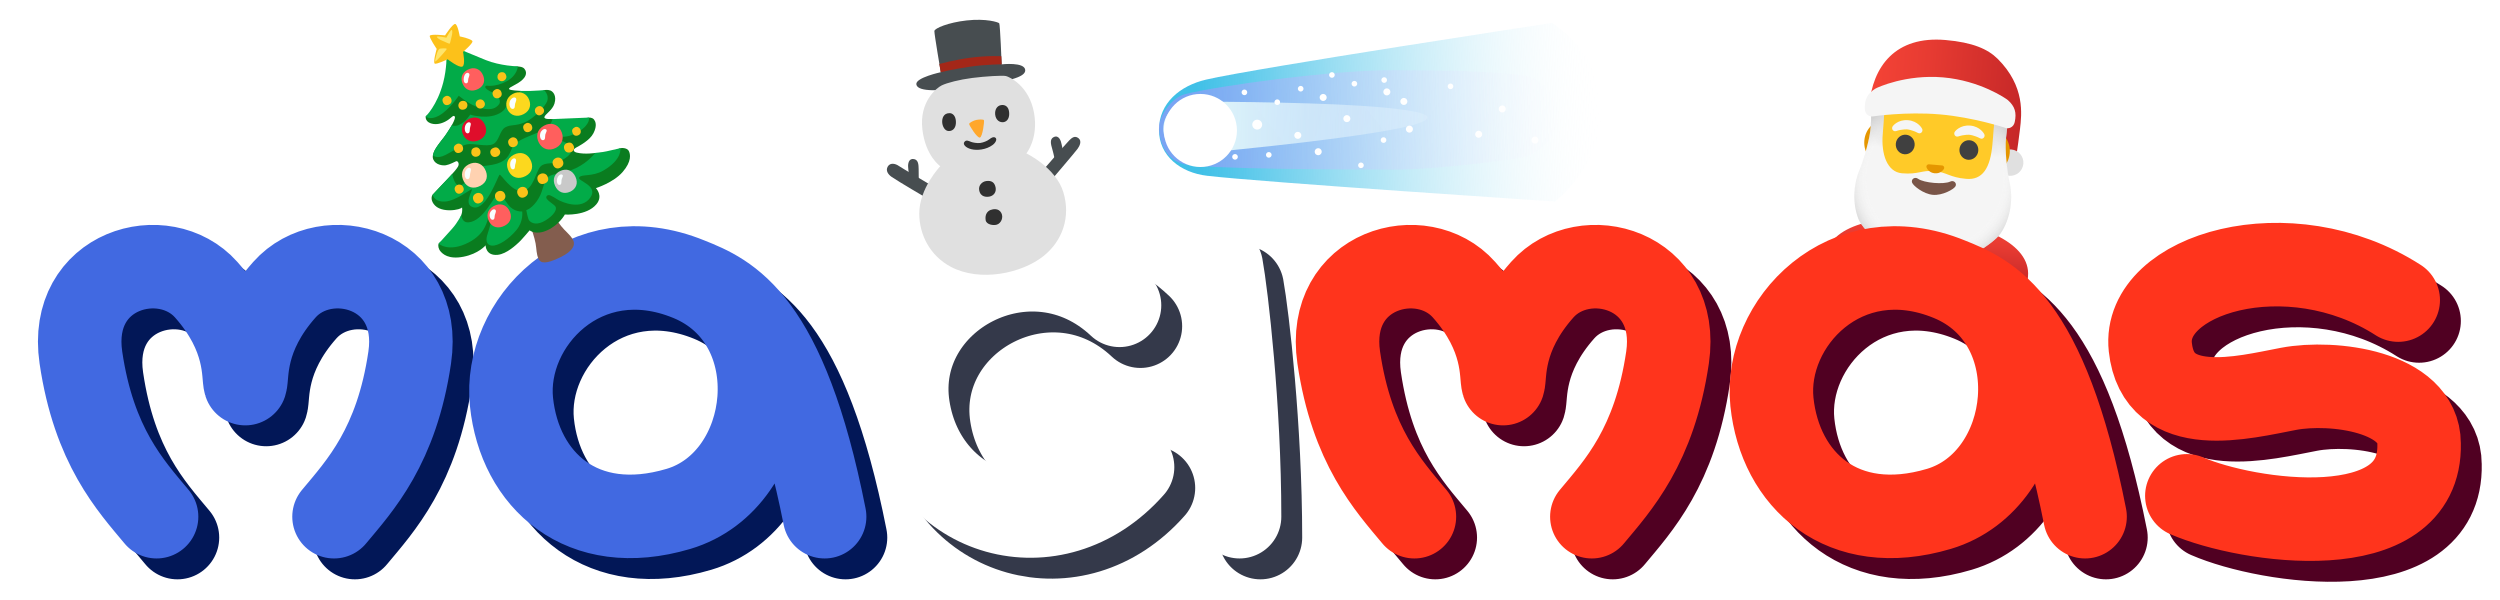 <svg width="479" height="115" viewBox="0 0 479 115" fill="none" xmlns="http://www.w3.org/2000/svg">
<g clip-path="url(#clip0_1027_246)">
<g clip-path="url(#clip1_1027_246)">
<path d="M382.741 11.261C380.884 9.414 377.985 8.12 372.766 7.667C363.187 6.836 358.788 12.677 358.129 20.276C358.126 20.306 359.025 20.448 359.207 20.478C359.229 20.48 359.247 20.486 359.27 20.488L372.021 18.029C372.021 18.029 382.948 22.508 383.014 22.829L384.572 29.556C384.654 29.954 384.986 30.25 385.393 30.286C385.875 30.327 386.307 29.988 386.383 29.509C386.543 28.443 386.822 26.532 387.033 24.71C387.348 21.941 388.064 16.552 382.741 11.261Z" fill="url(#paint0_linear_1027_246)"/>
<path d="M384.933 33.682C386.326 33.803 387.553 32.772 387.674 31.379C387.795 29.986 386.763 28.759 385.371 28.639C383.978 28.518 382.751 29.549 382.63 30.942C382.509 32.334 383.54 33.561 384.933 33.682Z" fill="#E0E0E0"/>
<path d="M370.001 41.933L369.948 41.928C360.365 41.108 350.291 42.896 349.711 49.579L349.613 50.715L350.155 50.762L350.693 50.809L387.387 53.992L387.933 54.039L388.467 54.085L388.566 52.95C389.112 46.651 379.624 42.767 370.001 41.933Z" fill="url(#paint1_linear_1027_246)"/>
<path d="M366.395 45.271L365.801 52.119L366.361 52.168L366.922 52.216L371.158 52.584L371.715 52.632L372.275 52.681L372.869 45.833L366.395 45.271Z" fill="white"/>
<path d="M381.515 24.706L361.501 22.97C359.342 22.782 357.411 24.561 357.206 26.926C357.001 29.291 358.6 31.375 360.756 31.562L380.77 33.298C382.929 33.486 384.86 31.704 385.065 29.342C385.27 26.981 383.674 24.893 381.515 24.706Z" fill="#E59600"/>
<path d="M361.371 18.22C360.308 20.408 359.627 22.92 359.395 25.595C359.015 29.977 359.964 33.745 362.143 36.486C364.06 38.899 366.816 40.377 369.905 40.645C372.991 40.912 375.963 39.932 378.268 37.885C380.886 35.559 382.469 32.012 382.85 27.63C383.082 24.951 382.84 22.363 382.173 20.024L361.371 18.22Z" fill="#FFCA28"/>
<path d="M364.878 29.556C365.875 29.643 366.756 28.875 366.845 27.841C366.935 26.807 366.2 25.899 365.203 25.813C364.207 25.726 363.326 26.494 363.236 27.528C363.147 28.562 363.882 29.47 364.878 29.556Z" fill="#404040"/>
<path d="M377.073 30.614C378.069 30.7 378.95 29.933 379.039 28.899C379.129 27.865 378.394 26.957 377.397 26.87C376.401 26.784 375.52 27.552 375.431 28.586C375.341 29.619 376.076 30.527 377.073 30.614Z" fill="#404040"/>
<path d="M380.17 25.677C380.17 25.673 379.448 24.233 377.494 24.064C375.54 23.894 374.577 25.188 374.577 25.188L374.577 25.192C374.501 25.283 374.446 25.399 374.435 25.53C374.406 25.858 374.64 26.15 374.962 26.178C375.029 26.183 375.194 26.149 375.209 26.143C376.422 25.747 377.341 25.823 377.341 25.823C377.341 25.823 378.249 25.906 379.379 26.504C379.393 26.513 379.55 26.576 379.617 26.581C379.938 26.609 380.219 26.363 380.248 26.034C380.262 25.907 380.232 25.784 380.17 25.677Z" fill="#F5F5F5"/>
<path d="M368.259 24.644C368.263 24.64 367.538 23.2 365.584 23.03C363.63 22.861 362.667 24.155 362.667 24.155L362.67 24.159C362.595 24.25 362.539 24.366 362.528 24.497C362.5 24.826 362.734 25.117 363.055 25.145C363.123 25.151 363.287 25.116 363.303 25.11C364.515 24.714 365.435 24.79 365.435 24.79C365.435 24.79 366.346 24.873 367.472 25.471C367.487 25.48 367.643 25.543 367.71 25.549C368.032 25.576 368.313 25.33 368.341 25.001C368.352 24.874 368.322 24.751 368.259 24.644Z" fill="#F5F5F5"/>
<path d="M385.007 34.78C384.527 32.763 384.119 28.406 384.34 26.592C384.63 24.208 384.777 22.599 384.861 21.45C384.963 20.066 383.93 18.859 382.544 18.739C382.544 18.739 382.294 18.717 382.287 18.716L382.076 21.148C382.229 22.419 382.005 24.696 381.752 27.61C381.349 32.265 379.826 34.538 376.726 34.269C373.487 33.988 373.016 32.987 370.61 32.779C368.201 32.57 367.546 33.473 364.412 33.201C361.584 32.956 360.4 29.552 360.737 25.666C360.885 23.959 360.955 22.282 361.073 20.96L361.425 16.91C360.054 16.829 358.859 17.847 358.74 19.226C358.644 20.369 358.531 21.974 358.427 24.344C358.344 26.215 357.15 30.523 356.329 32.436C355.085 35.324 354.925 38.984 356.068 41.914C357.09 44.535 362.746 49.061 366.117 51.337C367.404 52.206 370.553 52.486 371.977 51.868C375.627 50.28 381.773 46.989 383.318 44.71C385.208 41.927 385.785 38.058 385.007 34.78Z" fill="url(#paint2_linear_1027_246)"/>
<path d="M385.007 34.78C384.527 32.763 384.118 28.41 384.336 26.592C384.629 24.208 384.773 22.598 384.857 21.454C384.959 20.066 383.926 18.862 382.544 18.742L382.522 18.741L381.752 27.613C381.348 32.268 379.826 34.538 376.729 34.269C373.486 33.988 373.016 32.991 370.61 32.782C368.2 32.573 367.546 33.473 364.412 33.201C361.584 32.956 360.396 29.555 360.733 25.666C360.905 23.678 360.973 21.731 361.135 20.337L361.124 20.336L361.421 16.914C360.05 16.829 358.855 17.851 358.739 19.23C358.64 20.373 358.527 21.982 358.423 24.348C358.344 26.219 357.149 30.531 356.325 32.439C355.08 35.331 354.921 38.987 356.064 41.917C357.089 44.543 362.742 49.065 366.113 51.341C367.4 52.213 370.549 52.493 371.973 51.871C375.622 50.283 381.769 46.992 383.318 44.714C385.208 41.927 385.784 38.058 385.007 34.78Z" fill="url(#paint3_radial_1027_246)"/>
<path d="M373.665 34.79C372.436 35.384 368.61 35.052 367.501 34.255C366.867 33.798 366.127 34.347 366.354 34.984C366.575 35.605 368.542 37.176 370.351 37.333C372.159 37.49 374.338 36.279 374.662 35.705C374.995 35.12 374.372 34.449 373.665 34.79Z" fill="#795548"/>
<path d="M372.258 31.743C372.222 31.725 372.182 31.71 372.141 31.703L369.549 31.478C369.507 31.478 369.469 31.486 369.426 31.498C369.183 31.571 369.031 31.806 369.121 32.073C369.21 32.341 369.663 33.114 370.701 33.204C371.744 33.295 372.322 32.611 372.453 32.362C372.591 32.115 372.485 31.861 372.258 31.743Z" fill="#E59600"/>
<path d="M384.712 19.183C384.379 18.89 379.397 15.443 372.299 14.827C365.2 14.215 359.7 16.75 359.322 16.984C357.767 17.945 357.237 19.062 357.3 20.896C357.334 21.972 358.282 22.461 358.932 22.295C358.932 22.295 365.134 21.354 371.68 21.918C378.229 22.486 384.173 24.485 384.173 24.485C384.789 24.76 385.802 24.442 386.022 23.388C386.404 21.588 386.074 20.396 384.712 19.183Z" fill="#F5F5F5"/>
</g>
<path d="M377.5 57.499C357.5 49.318 341.948 65.999 343.5 80.999C345.051 95.999 357 106.999 375.5 101.499C394 95.999 397.5 65.681 377.5 57.499ZM377.5 57.499C385 60.499 396 64.999 403.5 103M463.5 61.499C442.5 47.999 414.5 56.5 416 70.5C417.5 84.5 434 80.105 442.5 78.5C451 76.894 467.5 79 467.5 89C468 109 434.5 104 423 98.999M309 103C314 97 321 89.5 323.5 72.5C326 55.5 307.5 50.5 299.5 59.5C291.5 68.5 292.5 76 292 77.5C291.5 76 292.5 68.5 284.5 59.5C276.5 50.5 258 55.5 260.5 72.5C263 89.5 270 97 275 103" stroke="#500022" stroke-width="16" stroke-linecap="round" stroke-linejoin="round"/>
<path d="M373.5 53.499C353.5 45.318 337.948 61.999 339.5 76.999C341.051 91.999 353 102.999 371.5 97.499C390 91.999 393.5 61.681 373.5 53.499ZM373.5 53.499C381 56.499 392 60.999 399.5 99M459.5 57.499C438.5 43.999 410.5 52.5 412 66.5C413.5 80.5 430 76.105 438.5 74.5C447 72.894 463.5 75 463.5 85C464 105 430.5 100 419 95M305 99C310 93 317 85.5 319.5 68.5C322 51.5 303.5 46.5 295.5 55.5C287.5 64.5 288.5 72 288 73.5C287.5 72 288.5 64.5 280.5 55.5C272.5 46.5 254 51.5 256.5 68.5C259 85.5 266 93 271 99" stroke="#FF341C" stroke-width="16" stroke-linecap="round" stroke-linejoin="round"/>
<path d="M218.5 62.5C201.5 46.5 174.769 61 178 82C181.231 103 206 110.5 221 93.5M238 55C239 60.5 241.5 82 241.5 103" stroke="#34394A" stroke-width="16" stroke-linecap="round" stroke-linejoin="round"/>
<path d="M214.5 58.5C197.5 42.5 170.769 57 174 78C177.231 99 202 106.5 217 89.5M234 51C235 56.5 237.5 78 237.5 99" stroke="white" stroke-width="16" stroke-linecap="round" stroke-linejoin="round"/>
<path d="M136 57.5C116 49.318 100.449 66 102 81C103.552 96 115.5 107 134 101.5C152.5 96 156 65.682 136 57.5ZM136 57.5C143.5 60.5 154.5 65 162 103M68 103C73 97.001 80 89.5 82.5 72.5C85 55.5 66.5 50.5 58.5 59.5C50.5 68.5 51.501 76 51 77.5C50.5 76 51.5 68.5 43.5 59.5C35.5 50.5 17 55.5 19.5 72.5C22 89.5 29 97 34 103" stroke="#021757" stroke-width="16" stroke-linecap="round" stroke-linejoin="round"/>
<path d="M132 53.5C112 45.318 96.448 62 98 77C99.552 92 111.5 103 130 97.5C148.5 92 152 61.682 132 53.5ZM132 53.5C139.5 56.5 150.5 61 158 99M64 99C69 93.001 76 85.5 78.5 68.5C81 51.5 62.5 46.5 54.5 55.5C46.5 64.5 47.501 72 47 73.5C46.5 72 47.5 64.5 39.5 55.5C31.5 46.5 13 51.5 15.5 68.5C18 85.5 25 93 30 99" stroke="#4169E1" stroke-width="16" stroke-linecap="round" stroke-linejoin="round"/>
<g clip-path="url(#clip2_1027_246)">
<path d="M101.819 43.846C101.819 43.846 102.386 45.382 102.619 46.641C102.816 47.708 102.742 48.649 103.191 49.618C103.561 50.417 104.49 50.708 107.408 49.273C109.885 48.051 110.338 46.841 109.713 45.816C109.131 44.865 108.329 44.339 107.513 43.316C106.926 42.578 106.306 41.661 106.306 41.661L101.819 43.846Z" fill="#835D4E"/>
<path d="M90.517 13.786L85.401 19.393L81.568 22.285C81.568 22.285 81.393 23.182 82.435 23.594C83.187 23.889 84.183 23.866 85.278 23.315C86.511 22.693 86.759 21.956 87.108 22.294C87.456 22.632 86.282 24.515 85.634 25.542C84.985 26.568 82.429 29.077 82.997 30.507C83.435 31.606 84.836 31.764 85.434 31.662C86.196 31.53 87.104 31.007 87.39 30.896C87.677 30.785 88.027 31.26 87.811 31.784C87.597 32.311 86.745 33.199 86.175 33.837C85.605 34.474 83.204 36.926 82.904 37.287C82.604 37.648 82.522 38.556 83.369 39.398C84.219 40.239 85.786 40.398 87.048 40.233C88.31 40.068 88.525 39.746 88.525 39.746C88.525 39.746 88.675 40.402 88.391 41.158C88.107 41.914 87.347 44.574 87.347 44.574C87.347 44.574 84.208 46.298 84.047 46.669C83.885 47.041 83.996 47.69 84.397 48.157C84.798 48.624 85.895 49.758 88.809 49.187C91.722 48.615 93.041 47.005 93.041 47.005C93.041 47.005 93.033 49.053 95.359 48.825C97.113 48.654 98.981 46.83 99.46 46.39C99.939 45.951 101.473 44.134 101.473 44.134C101.473 44.134 102.662 45.134 104.865 44.118C107.198 43.043 108.22 41.105 108.22 41.105C108.22 41.105 112.371 41.407 114.265 39.144C115.635 37.507 114.176 36.046 114.176 36.046C114.176 36.046 117.517 34.997 119.29 32.961C121.063 30.924 120.791 29.525 120.477 28.916C120.164 28.308 119.012 28.251 118.619 28.486C118.227 28.72 116.961 29.189 116.095 29.251C115.228 29.313 114.017 29.309 114.017 29.309C114.017 29.309 112.079 29.621 110.509 29.243C109.857 29.089 109.699 28.667 110.345 28.302C110.99 27.937 112.998 26.924 113.715 25.506C114.467 24.014 114.066 23.235 113.823 22.916C113.473 22.459 112.833 22.533 112.833 22.533C112.833 22.533 107.496 23.451 107.329 23.377C107.162 23.302 105.996 22.845 105.881 22.808C105.766 22.771 104.225 22.956 104.308 22.432C104.391 21.908 105.851 21.141 106.24 19.832C106.693 18.302 105.943 17.515 105.431 17.33C104.919 17.145 104.23 17.266 104.23 17.266C104.23 17.266 103.285 18.171 102.813 18.189C102.341 18.208 99.635 17.403 99.635 17.403C99.635 17.403 97.654 17.338 97.538 17.068C97.38 16.7 99.122 16.265 100.193 15.187C101.156 14.218 100.701 13.444 100.474 13.181C100.119 12.768 99.602 12.787 99.219 12.728C98.834 12.675 90.517 13.786 90.517 13.786Z" fill="#0A7C1F"/>
<path d="M85.561 10.503C85.561 10.503 85.633 13.087 84.913 15.841C83.768 20.216 81.55 22.322 81.55 22.322C81.55 22.322 82.376 23.115 84.098 22.163C86.045 21.086 87.902 18.342 87.902 18.342C87.902 18.342 89.603 19.775 91.09 20.356C92.874 21.053 94.679 21.301 95.65 19.93C96.015 19.412 95.556 18.273 94.565 17.826C92.129 16.727 93.152 16.374 93.305 16.414C93.305 16.414 94.921 16.712 97.033 15.592C99.145 14.471 99.217 12.734 99.217 12.734C99.217 12.734 95.824 12.623 93.068 11.509C90.313 10.395 88.005 9.403 88.005 9.403L85.561 10.503Z" fill="#02AB48"/>
<path d="M90.087 21.958C90.086 21.964 89.265 23.386 87.83 23.988C87.208 24.249 86.555 24.022 86.555 24.022C86.555 24.022 85.601 25.531 85.103 26.228C84.489 27.09 83.637 28.07 83.283 28.77C83.109 29.116 82.94 29.748 82.94 29.748C82.94 29.748 83.626 30.582 85.4 29.667C87.174 28.753 88.248 27.911 89.494 27.653C90.741 27.395 93.314 28.218 94.505 27.604C95.696 26.99 95.71 24.962 96.85 24.375C97.991 23.787 98.595 24.213 100.435 23.489C102.275 22.765 104.515 20.327 104.835 19.392C105.268 18.124 104.233 17.265 104.233 17.265C104.233 17.265 102.892 17.392 101.643 17.422C100.561 17.448 99.65 17.414 99.65 17.414C99.65 17.414 99.48 18.079 99.01 18.289C98.541 18.499 97.751 18.576 97.428 19.256C97.105 19.936 97.115 20.737 96.142 21.436C93.749 23.15 90.087 21.958 90.087 21.958Z" fill="#02AB48"/>
<path d="M82.897 37.309C82.897 37.309 83.162 38.73 85.257 38.617C87.353 38.504 90.201 36.179 90.425 36.251C90.65 36.323 88.653 39.249 90.734 39.73C93.221 40.304 95.428 33.635 95.722 33.484C96.015 33.333 98.024 36.866 100.145 36.589C102.265 36.311 102.664 32.765 103.585 31.883C104.505 31 105.796 31.558 107.23 30.892C109.123 30.013 109.778 29.061 109.5 28.237C109.222 27.414 106.873 26.884 107.073 26.409C107.273 25.935 108.448 26.704 110.823 25.255C113.197 23.807 112.847 22.525 112.847 22.525L105.868 22.819C105.868 22.819 105.57 24.142 104.354 24.805C103.138 25.468 99.755 26.543 98.705 27.529C97.655 28.514 97.998 30.121 95.9 31.092C93.802 32.063 91.712 31.395 90.651 32.794C89.59 34.194 89.002 35.587 87.972 35.509C87.379 35.461 87.221 35.039 86.942 34.399C86.728 33.914 86.653 33.324 86.653 33.324L82.897 37.309Z" fill="#02AB48"/>
<path d="M84.04 46.691C84.04 46.691 85.941 48.442 89.79 46.459C93.077 44.764 93.291 42.344 93.645 41.502C93.996 40.661 94.068 39.698 94.433 39.918C94.798 40.137 93.828 43.625 93.382 44.955C93.132 45.698 92.993 46.947 94.246 47.058C95.499 47.168 97.565 45.754 98.958 44.065C100.351 42.375 100.051 40.514 100.051 40.514C100.051 40.514 98.443 40.683 97.361 39.197C96.278 37.711 95.853 37.064 95.294 37.26C94.734 37.453 92.582 42.398 89.777 42.602C88.443 42.699 88.382 41.186 88.382 41.186C88.382 41.186 87.758 42.561 86.62 43.831C85.749 44.798 84.04 46.691 84.04 46.691Z" fill="#02AB48"/>
<path d="M100.839 40.263C100.839 40.263 101.122 41.95 101.399 42.257C101.925 42.842 102.948 43.2 104.548 42.214C106.15 41.233 106.745 40.138 106.441 39.602C106.138 39.067 104.363 38.254 104.705 37.638C105.047 37.022 105.829 37.623 106.787 38.201C107.745 38.779 111.411 40.345 113.131 37.822C114.703 35.513 110.567 34.68 110.972 33.999C111.377 33.319 113.47 33.903 115.578 32.693C119.311 30.549 118.86 28.394 118.86 28.394C118.86 28.394 117.202 28.776 116.243 28.987C115.283 29.197 114.019 29.313 114.019 29.313C114.019 29.313 112.756 31.068 110.335 32.22C107.913 33.372 106.009 33.163 105.081 33.861C104.153 34.559 104.123 36.394 103.279 37.869C102.106 39.922 100.839 40.263 100.839 40.263Z" fill="#02AB48"/>
<path d="M88.717 9.948C88.729 10.025 89.227 12.431 88.601 12.754C87.971 13.078 85.769 11.358 85.769 11.358C85.769 11.358 83.536 12.422 83.28 12.174C82.948 11.85 83.669 9.366 83.669 9.366C83.669 9.366 82.202 7.212 82.351 6.861C82.517 6.463 85.273 6.779 85.273 6.779C85.273 6.779 86.745 4.513 87.221 4.593C87.703 4.674 88.09 6.972 88.09 6.972C88.09 6.972 90.463 7.477 90.523 7.913C90.585 8.353 88.717 9.948 88.717 9.948Z" fill="#FCC11A"/>
<path d="M83.703 7.039C83.649 7.158 84.058 7.525 84.782 7.825C85.505 8.126 86.047 8.405 86.153 8.37C86.256 8.33 86.48 7.156 86.578 6.785C86.679 6.412 86.691 5.769 86.57 5.73C86.351 5.66 85.528 7.22 85.528 7.22C85.528 7.22 83.793 6.841 83.703 7.039Z" fill="#FEE56B"/>
<path d="M83.413 11.784C83.557 11.806 85.624 9.522 85.593 9.373C85.555 9.2 84.573 9.271 84.294 9.323C84.014 9.376 83.77 9.978 83.592 10.638C83.435 11.196 83.294 11.768 83.413 11.784Z" fill="#FEE56B"/>
<path d="M89.586 13.368C88.307 14.05 88.19 15.229 88.753 16.286C89.316 17.343 90.452 17.669 91.646 17.035C92.841 16.401 93.042 15.253 92.403 14.12C91.848 13.132 90.748 12.751 89.586 13.368Z" fill="#FF5F5E"/>
<path d="M98.254 17.987C96.975 18.669 96.718 20.011 97.281 21.068C97.844 22.125 99.081 22.533 100.362 21.854C101.676 21.158 101.848 19.873 101.206 18.743C100.653 17.759 99.416 17.369 98.254 17.987Z" fill="#FCD81E"/>
<path d="M89.79 22.822C88.449 23.536 88.21 24.842 88.809 25.967C89.407 27.093 90.727 27.43 91.974 26.765C93.222 26.102 93.453 24.843 92.773 23.64C92.181 22.588 91.006 22.177 89.79 22.822Z" fill="#DF0E2B"/>
<path d="M89.759 31.517C88.401 32.235 88.247 33.589 88.871 34.765C89.5 35.94 90.728 36.296 92.048 35.593C93.367 34.89 93.594 33.614 92.884 32.353C92.266 31.261 91.047 30.835 89.759 31.517Z" fill="#FFD2B1"/>
<path d="M98.434 29.652C97.01 30.41 96.882 31.717 97.511 32.892C98.139 34.066 99.399 34.43 100.722 33.725C102.045 33.02 102.271 31.744 101.563 30.487C100.945 29.394 99.727 28.968 98.434 29.652Z" fill="#FCD81E"/>
<path d="M104.259 24.061C102.824 24.824 102.635 26.191 103.267 27.381C103.903 28.57 105.2 29.025 106.539 28.316C107.873 27.605 108.142 26.188 107.421 24.915C106.797 23.802 105.566 23.369 104.259 24.061Z" fill="#FF5F5D"/>
<path d="M110.264 33.888C109.648 32.533 108.508 32.241 107.388 32.736C106.268 33.23 105.788 34.316 106.344 35.583C106.901 36.85 108.067 37.289 109.268 36.72C110.315 36.226 110.854 35.183 110.264 33.888Z" fill="#C9C9C9"/>
<path d="M94.613 39.477C93.279 40.187 93.152 41.398 93.728 42.48C94.305 43.563 95.482 43.891 96.724 43.233C97.965 42.574 98.184 41.389 97.528 40.233C96.958 39.216 95.824 38.83 94.613 39.477Z" fill="#FF5F5E"/>
<path d="M94.365 42.107C94.865 42.115 94.72 41.47 94.815 41.174C94.909 40.878 95.203 40.309 94.831 40.139C94.459 39.969 93.971 40.426 93.86 40.869C93.707 41.461 93.959 42.101 94.365 42.107Z" fill="#F9FFFF"/>
<path d="M107.173 35.431C107.673 35.439 107.544 34.781 107.591 34.473C107.654 34.079 108.064 33.62 107.694 33.453C107.322 33.283 106.872 33.744 106.759 34.182C106.606 34.775 106.765 35.421 107.173 35.431Z" fill="#F9FFFF"/>
<path d="M104.016 26.862C104.561 26.861 104.403 26.154 104.481 25.789C104.551 25.464 104.975 24.934 104.57 24.762C104.165 24.59 103.661 25.052 103.526 25.52C103.348 26.153 103.572 26.862 104.016 26.862Z" fill="#F9FFFF"/>
<path d="M98.27 32.445C98.769 32.454 98.625 31.809 98.72 31.512C98.814 31.216 99.054 30.543 98.682 30.373C98.31 30.202 97.849 30.669 97.765 31.207C97.672 31.81 97.864 32.439 98.27 32.445Z" fill="#F9FFFF"/>
<path d="M89.575 34.325C90.074 34.333 90.014 33.613 90.072 33.308C90.185 32.718 90.385 32.331 90.013 32.161C89.641 31.991 89.165 32.543 89.068 33.083C88.966 33.686 89.172 34.317 89.575 34.325Z" fill="#F9FFFF"/>
<path d="M89.583 25.55C90.083 25.558 89.993 24.922 90.033 24.617C90.094 24.15 90.396 23.632 90.024 23.462C89.652 23.292 89.191 23.722 89.078 24.312C88.963 24.907 89.175 25.54 89.583 25.55Z" fill="#F9FFFF"/>
<path d="M98.213 20.867C98.76 20.879 98.6 20.169 98.703 19.845C98.807 19.521 99.131 18.896 98.724 18.712C98.317 18.527 97.782 19.027 97.659 19.508C97.49 20.159 97.767 20.864 98.213 20.867Z" fill="#F9FFFF"/>
<path d="M89.294 15.966C89.793 15.974 89.649 15.329 89.743 15.033C89.838 14.737 90.132 14.168 89.76 13.998C89.388 13.828 89.014 14.213 88.884 14.77C88.751 15.366 88.888 15.96 89.294 15.966Z" fill="#F9FFFF"/>
<path d="M85.351 18.433C84.794 18.721 84.663 19.09 84.876 19.609C85.081 20.113 85.534 20.255 86 20.056C86.652 19.774 86.579 19.152 86.407 18.819C86.209 18.445 85.724 18.241 85.351 18.433Z" fill="#F9C319"/>
<path d="M88.84 19.325C88.216 19.271 87.913 19.679 87.843 20.022C87.742 20.51 88.056 21.012 88.557 21.024C89.211 21.04 89.51 20.616 89.548 20.28C89.607 19.773 89.301 19.367 88.84 19.325Z" fill="#F9C319"/>
<path d="M91.493 19.227C91.058 19.565 91.033 20.069 91.379 20.509C91.65 20.855 92.213 20.908 92.593 20.579C93.134 20.117 92.874 19.541 92.61 19.279C92.319 18.98 91.829 18.971 91.493 19.227Z" fill="#F9C319"/>
<path d="M96.411 13.851C95.796 13.732 95.414 14.094 95.333 14.498C95.24 14.958 95.437 15.393 95.923 15.527C96.499 15.684 96.949 15.214 97.014 14.869C97.091 14.476 96.823 13.931 96.411 13.851Z" fill="#F9C319"/>
<path d="M94.948 17.129C94.387 17.419 94.253 17.79 94.46 18.307C94.663 18.807 95.142 18.954 95.611 18.753C96.271 18.468 96.176 17.839 96.006 17.51C95.817 17.135 95.329 16.933 94.948 17.129Z" fill="#F9C319"/>
<path d="M87.543 27.591C86.971 27.886 86.835 28.263 87.045 28.787C87.252 29.295 87.715 29.437 88.191 29.232C88.864 28.945 88.788 28.31 88.617 27.977C88.421 27.597 87.926 27.394 87.543 27.591Z" fill="#F9C319"/>
<path d="M91.138 28.236C90.498 28.346 90.287 28.665 90.299 29.241C90.31 29.707 90.747 30.11 91.265 30.03C92.011 29.912 92.12 29.324 92.053 28.946C91.983 28.515 91.567 28.161 91.138 28.236Z" fill="#F9C319"/>
<path d="M95.759 28.809C95.446 28.237 95.045 28.119 94.496 28.36C93.958 28.596 93.817 29.077 94.037 29.559C94.348 30.233 95.014 30.128 95.363 29.934C95.761 29.711 95.971 29.195 95.759 28.809Z" fill="#F9C319"/>
<path d="M97.975 26.388C97.378 26.696 97.237 27.09 97.457 27.641C97.673 28.175 98.156 28.321 98.656 28.109C99.357 27.807 99.281 27.145 99.1 26.793C98.895 26.395 98.377 26.181 97.975 26.388Z" fill="#F9C319"/>
<path d="M100.809 23.617C100.251 23.904 100.121 24.274 100.333 24.793C100.538 25.296 100.991 25.438 101.457 25.239C102.109 24.958 102.036 24.336 101.864 24.003C101.669 23.632 101.181 23.425 100.809 23.617Z" fill="#F9C319"/>
<path d="M102.678 21.769C103.046 22.207 103.527 22.197 103.945 21.826C104.351 21.466 104.336 20.992 103.992 20.619C103.512 20.097 102.946 20.375 102.692 20.648C102.404 20.952 102.41 21.444 102.678 21.769Z" fill="#F9C319"/>
<path d="M110.156 24.371C109.627 24.643 109.504 25 109.705 25.497C109.901 25.983 110.334 26.121 110.78 25.928C111.403 25.662 111.328 25.063 111.164 24.745C110.979 24.386 110.514 24.186 110.156 24.371Z" fill="#F9C319"/>
<path d="M109.946 28.026C109.685 27.386 109.294 27.207 108.708 27.386C108.138 27.56 107.942 28.042 108.114 28.571C108.357 29.317 109.047 29.296 109.426 29.142C109.853 28.967 110.122 28.457 109.946 28.026Z" fill="#F9C319"/>
<path d="M106.407 30.327C105.834 30.654 105.722 31.221 106.057 31.781C106.384 32.327 106.941 32.402 107.449 32.081C108.161 31.631 107.965 30.922 107.705 30.569C107.414 30.174 106.841 30.076 106.407 30.327Z" fill="#F9C319"/>
<path d="M103.635 33.287C102.998 33.519 102.821 34.054 103.061 34.654C103.296 35.234 103.823 35.385 104.376 35.159C105.271 34.798 105.066 34.107 104.868 33.723C104.646 33.292 104.101 33.115 103.635 33.287Z" fill="#F9C319"/>
<path d="M99.627 35.939C99.053 36.267 98.942 36.833 99.277 37.394C99.604 37.94 100.161 38.015 100.668 37.693C101.381 37.244 101.184 36.534 100.925 36.182C100.638 35.785 100.063 35.691 99.627 35.939Z" fill="#F9C319"/>
<path d="M95.341 36.71C94.778 37.032 94.713 37.643 94.996 38.129C95.303 38.663 95.856 38.731 96.353 38.415C97.05 37.973 96.86 37.283 96.611 36.944C96.324 36.555 95.764 36.464 95.341 36.71Z" fill="#F9C319"/>
<path d="M91.147 37.098C90.584 37.42 90.474 37.972 90.8 38.514C91.118 39.042 91.654 39.114 92.151 38.798C92.849 38.356 92.66 37.67 92.41 37.327C92.13 36.944 91.572 36.856 91.147 37.098Z" fill="#F9C319"/>
<path d="M87.558 35.47C87.073 35.748 86.981 36.226 87.267 36.702C87.546 37.163 88.011 37.23 88.44 36.959C89.041 36.58 88.874 35.979 88.652 35.681C88.409 35.343 87.923 35.263 87.558 35.47Z" fill="#F9C319"/>
</g>
<g clip-path="url(#clip3_1027_246)">
<path d="M199.753 32.707C199.753 32.707 204.202 27.58 204.818 26.95C205.274 26.487 205.879 25.887 206.622 26.463C207.341 27.018 206.857 27.981 206.456 28.525C205.916 29.258 201.309 34.643 201.309 34.643L199.753 32.707Z" fill="#474D50"/>
<path d="M201.884 26.272C201.093 26.656 201.334 27.616 201.612 28.554C201.891 29.491 202.203 31.123 202.203 31.123L203.703 28.887C203.703 28.887 203.502 28.226 203.399 27.633C203.296 27.041 202.903 25.777 201.884 26.272Z" fill="#474D50"/>
<path d="M178.247 35.398C178.247 35.398 172.718 32.149 172.225 31.802C171.563 31.335 170.566 31.104 170.096 31.911C169.629 32.714 170.201 33.444 170.816 33.877C171.972 34.69 177.82 38.116 177.82 38.116L178.247 35.398Z" fill="#474D50"/>
<path d="M174.181 34.043C174.181 34.043 174.044 32.587 173.997 31.985C173.95 31.382 174.109 30.283 175.129 30.481C175.987 30.649 175.993 31.609 176.013 32.389C176.025 32.931 176.037 34.879 176.037 34.879L174.181 34.043Z" fill="#474D50"/>
<path d="M185.204 3.917C181.668 4.313 179.053 5.422 179.025 5.951C178.998 6.479 180.25 13.836 180.25 13.836C180.25 13.836 175.442 14.877 175.569 16.13C175.695 17.357 178.548 17.732 185.823 16.67C193.097 15.609 196.502 14.841 196.435 13.434C196.357 11.823 191.918 12.33 191.918 12.33C191.918 12.33 191.629 4.661 191.449 4.457C191.27 4.253 188.962 3.5 185.204 3.917Z" fill="#474D50"/>
<path d="M185.75 11.079C183.03 11.44 179.976 12.255 179.976 12.255L180.25 13.832C180.25 13.832 182.698 13.234 185.787 12.784C188.875 12.334 191.918 12.33 191.918 12.33L191.85 10.775C191.85 10.775 189.353 10.598 185.75 11.079Z" fill="#A42718"/>
<path d="M180.158 31.846C180.158 31.846 177.342 29.948 176.73 24.809C176.1 19.521 179.41 16.856 180.429 16.362C181.444 15.868 183.807 15.251 186.304 14.933C188.801 14.615 192.107 14.42 192.743 14.569C193.38 14.719 197.187 16.412 198.121 21.627C199.004 26.545 196.653 29.39 196.653 29.39C196.653 29.39 202.296 32.088 203.738 36.827C205.18 41.57 203.58 46.148 199.941 49.056C195.795 52.37 187.776 54.109 182.145 51.103C178.123 48.953 176.154 44.907 176.13 40.966C176.094 36.086 180.158 31.846 180.158 31.846Z" fill="#E0E0E0"/>
<path d="M181.942 21.678C180.741 21.672 180.478 22.724 180.527 23.453C180.574 24.179 180.995 25.108 181.8 25.108C182.671 25.114 183.239 24.376 183.148 23.188C183.075 22.149 182.503 21.679 181.942 21.678Z" fill="#303030"/>
<path d="M190.672 21.922C190.768 22.994 191.538 23.512 192.266 23.406C193.022 23.296 193.474 22.549 193.343 21.442C193.223 20.42 192.571 20.009 191.798 20.139C191.004 20.273 190.595 21.025 190.672 21.922Z" fill="#303030"/>
<path d="M184.79 27.178C184.404 27.637 185.015 28.306 186.076 28.58C187.186 28.865 188.943 28.704 190.188 27.779C190.831 27.3 191.102 26.606 190.68 26.358C190.326 26.151 189.932 26.397 189.543 26.699C189.141 27.017 188.416 27.308 187.812 27.392C187.208 27.476 186.375 27.307 186.066 27.188C185.571 27.002 185.159 26.739 184.79 27.178Z" fill="#303030"/>
<path d="M185.688 23.753C185.67 23.987 187.238 26.506 187.752 26.359C188.263 26.212 188.631 23.225 188.523 23.03C188.414 22.83 187.54 22.883 187.05 22.98C186.56 23.078 185.705 23.519 185.688 23.753Z" fill="#FFA72B"/>
<path d="M187.609 36.432C187.849 37.813 189.066 37.767 189.596 37.662C190.377 37.506 190.958 36.816 190.748 35.867C190.538 34.918 189.953 34.566 188.992 34.683C188.132 34.791 187.454 35.54 187.609 36.432Z" fill="#303030"/>
<path d="M188.852 42.187C188.983 43.038 190.341 43.26 191.011 43.036C191.838 42.761 192.306 41.636 191.846 40.793C191.333 39.855 190.292 40.036 189.782 40.232C189.268 40.428 188.669 41.015 188.852 42.187Z" fill="#303030"/>
</g>
<g clip-path="url(#clip4_1027_246)">
<path d="M231.251 33.675C226.218 33.079 222.038 29.899 222.057 24.83C222.077 19.761 226.081 16.419 231.084 15.255C240.807 13 297.346 4.393 297.346 4.393C297.346 4.393 307.325 10.421 306.97 21.22C306.615 32.019 297.954 38.613 297.954 38.613C297.954 38.613 241.435 34.888 231.251 33.675Z" fill="url(#paint4_linear_1027_246)"/>
<path opacity="0.5" d="M227.015 18.045C233.156 16.469 255.659 13.351 267.149 13.453C278.636 13.558 282.147 13.47 292.085 14.439C294.419 14.669 298.788 18.612 298.531 22.323C298.246 26.48 294.638 29.305 292.644 29.945C291.21 30.405 275.562 32.542 266.814 32.498C258.066 32.454 230.194 32.455 226.591 31.388C222.992 30.317 222.202 26.875 222.06 24.665C221.921 22.451 224.39 18.724 227.015 18.045Z" fill="url(#paint5_linear_1027_246)"/>
<path d="M228.101 19.451C228.101 19.451 249.125 19.481 260.991 20.282C286.619 22.004 271.449 25.417 228.78 29.484C228.783 29.48 223.09 27.132 228.101 19.451Z" fill="url(#paint6_linear_1027_246)"/>
<path d="M232.915 24.3C232.905 27.078 230.653 29.41 227.885 29.511C225.117 29.612 222.881 27.439 222.891 24.661C222.901 21.883 225.153 19.551 227.921 19.45C230.693 19.353 232.924 21.523 232.915 24.3Z" fill="#E0F7FA"/>
<path d="M230.312 28.395C230.535 28.594 230.877 28.575 231.076 28.353C231.275 28.13 231.256 27.788 231.034 27.589C230.811 27.39 230.469 27.409 230.27 27.631C230.071 27.854 230.09 28.196 230.312 28.395Z" fill="white"/>
<path d="M234.554 22.029C234.777 22.229 235.119 22.209 235.318 21.987C235.517 21.764 235.498 21.422 235.275 21.223C235.052 21.024 234.71 21.043 234.511 21.266C234.312 21.488 234.331 21.83 234.554 22.029Z" fill="white"/>
<path d="M238.07 18.098C238.292 18.297 238.634 18.278 238.833 18.056C239.032 17.833 239.013 17.491 238.791 17.292C238.568 17.093 238.226 17.112 238.027 17.334C237.828 17.557 237.847 17.899 238.07 18.098Z" fill="white"/>
<path d="M226.01 25.092C226.4 25.441 226.998 25.407 227.347 25.017C227.695 24.628 227.662 24.029 227.272 23.681C226.882 23.332 226.284 23.366 225.935 23.755C225.587 24.145 225.62 24.744 226.01 25.092Z" fill="white"/>
<path d="M234.497 26.151C234.887 26.499 235.485 26.466 235.833 26.076C236.182 25.686 236.149 25.088 235.759 24.739C235.369 24.391 234.771 24.424 234.422 24.814C234.074 25.204 234.107 25.802 234.497 26.151Z" fill="white"/>
<path d="M240.251 24.584C240.641 24.933 241.239 24.899 241.588 24.51C241.936 24.12 241.903 23.522 241.513 23.173C241.123 22.825 240.525 22.858 240.176 23.248C239.828 23.637 239.861 24.236 240.251 24.584Z" fill="white"/>
<path d="M229.33 22.8C229.72 23.148 230.318 23.115 230.666 22.725C231.015 22.336 230.982 21.737 230.592 21.389C230.202 21.04 229.604 21.074 229.255 21.463C228.907 21.853 228.94 22.451 229.33 22.8Z" fill="white"/>
<path d="M242.741 30.076C242.964 30.276 243.306 30.256 243.505 30.034C243.704 29.811 243.685 29.469 243.462 29.27C243.24 29.071 242.898 29.09 242.699 29.313C242.499 29.535 242.518 29.877 242.741 30.076Z" fill="white"/>
<path d="M252.117 29.572C252.396 29.821 252.823 29.797 253.072 29.519C253.321 29.241 253.297 28.813 253.019 28.564C252.74 28.315 252.313 28.339 252.064 28.617C251.815 28.896 251.839 29.323 252.117 29.572Z" fill="white"/>
<path d="M248.208 26.439C248.486 26.688 248.913 26.664 249.162 26.385C249.411 26.107 249.387 25.68 249.109 25.431C248.831 25.182 248.403 25.206 248.154 25.484C247.905 25.762 247.929 26.19 248.208 26.439Z" fill="white"/>
<path d="M269.593 25.245C269.871 25.494 270.298 25.47 270.547 25.192C270.796 24.913 270.772 24.486 270.494 24.237C270.216 23.988 269.788 24.012 269.539 24.29C269.29 24.569 269.314 24.996 269.593 25.245Z" fill="white"/>
<path d="M257.605 23.233C257.884 23.482 258.311 23.458 258.56 23.179C258.809 22.901 258.785 22.474 258.507 22.225C258.228 21.976 257.801 22 257.552 22.278C257.303 22.556 257.327 22.984 257.605 23.233Z" fill="white"/>
<path d="M253.069 19.176C253.348 19.425 253.775 19.401 254.024 19.123C254.273 18.845 254.249 18.417 253.971 18.168C253.692 17.919 253.265 17.943 253.016 18.221C252.767 18.5 252.791 18.927 253.069 19.176Z" fill="white"/>
<path d="M293.652 27.349C293.93 27.598 294.358 27.575 294.607 27.296C294.856 27.018 294.832 26.59 294.553 26.341C294.275 26.093 293.848 26.116 293.599 26.395C293.35 26.673 293.374 27.101 293.652 27.349Z" fill="white"/>
<path d="M287.381 21.379C287.66 21.628 288.087 21.604 288.336 21.326C288.585 21.047 288.561 20.62 288.283 20.371C288.004 20.122 287.577 20.146 287.328 20.424C287.079 20.703 287.103 21.13 287.381 21.379Z" fill="white"/>
<path d="M282.863 26.228C283.142 26.477 283.569 26.453 283.818 26.175C284.067 25.896 284.043 25.469 283.765 25.22C283.486 24.971 283.059 24.995 282.81 25.273C282.561 25.552 282.585 25.979 282.863 26.228Z" fill="white"/>
<path d="M268.531 19.941C268.809 20.19 269.236 20.166 269.485 19.888C269.734 19.61 269.71 19.182 269.432 18.933C269.154 18.684 268.726 18.708 268.477 18.986C268.228 19.265 268.252 19.692 268.531 19.941Z" fill="white"/>
<path d="M260.397 32.079C260.62 32.278 260.962 32.259 261.161 32.036C261.36 31.814 261.341 31.472 261.119 31.272C260.896 31.073 260.554 31.092 260.355 31.315C260.156 31.538 260.175 31.88 260.397 32.079Z" fill="white"/>
<path d="M264.724 27.24C264.947 27.44 265.289 27.421 265.488 27.198C265.687 26.975 265.668 26.633 265.445 26.434C265.223 26.235 264.881 26.254 264.682 26.477C264.483 26.699 264.502 27.041 264.724 27.24Z" fill="white"/>
<path d="M259.142 16.443C259.364 16.642 259.706 16.623 259.905 16.4C260.104 16.178 260.085 15.836 259.863 15.637C259.64 15.438 259.298 15.457 259.099 15.679C258.9 15.902 258.919 16.244 259.142 16.443Z" fill="white"/>
<path d="M254.834 14.768C255.057 14.967 255.399 14.948 255.598 14.726C255.797 14.503 255.778 14.161 255.556 13.962C255.333 13.763 254.991 13.782 254.792 14.004C254.593 14.227 254.612 14.569 254.834 14.768Z" fill="white"/>
<path d="M277.557 16.948C277.78 17.147 278.122 17.128 278.321 16.905C278.52 16.682 278.501 16.34 278.278 16.141C278.056 15.942 277.714 15.961 277.514 16.184C277.315 16.406 277.334 16.748 277.557 16.948Z" fill="white"/>
<path d="M265.268 18.112C265.546 18.361 265.974 18.337 266.223 18.059C266.472 17.781 266.448 17.353 266.17 17.104C265.891 16.855 265.464 16.879 265.215 17.158C264.966 17.436 264.99 17.863 265.268 18.112Z" fill="white"/>
<path d="M264.848 15.741C265.071 15.941 265.413 15.921 265.612 15.699C265.811 15.476 265.792 15.134 265.569 14.935C265.347 14.736 265.005 14.755 264.806 14.978C264.607 15.2 264.626 15.542 264.848 15.741Z" fill="white"/>
<path d="M236.269 30.457C236.492 30.656 236.834 30.637 237.033 30.414C237.232 30.192 237.213 29.85 236.991 29.651C236.768 29.451 236.426 29.47 236.227 29.693C236.028 29.916 236.047 30.258 236.269 30.457Z" fill="white"/>
<path d="M248.852 17.401C249.075 17.6 249.417 17.581 249.616 17.358C249.815 17.135 249.796 16.793 249.573 16.594C249.351 16.395 249.009 16.414 248.81 16.637C248.61 16.86 248.63 17.201 248.852 17.401Z" fill="white"/>
<path d="M244.365 19.984C244.588 20.183 244.93 20.164 245.129 19.941C245.328 19.718 245.309 19.377 245.086 19.177C244.864 18.978 244.522 18.997 244.323 19.22C244.123 19.443 244.142 19.785 244.365 19.984Z" fill="white"/>
</g>
<g filter="url(#filter0_f_1027_246)">
<circle cx="230" cy="25" r="7" fill="white"/>
</g>
</g>
<defs>
<filter id="filter0_f_1027_246" x="207" y="2" width="46" height="46" filterUnits="userSpaceOnUse" color-interpolation-filters="sRGB">
<feFlood flood-opacity="0" result="BackgroundImageFix"/>
<feBlend mode="normal" in="SourceGraphic" in2="BackgroundImageFix" result="shape"/>
<feGaussianBlur stdDeviation="8" result="effect1_foregroundBlur_1027_246"/>
</filter>
<linearGradient id="paint0_linear_1027_246" x1="358.397" y1="17.183" x2="387.49" y2="19.707" gradientUnits="userSpaceOnUse">
<stop stop-color="#F44336"/>
<stop offset="0.359" stop-color="#E73B32"/>
<stop offset="1" stop-color="#C62828"/>
</linearGradient>
<linearGradient id="paint1_linear_1027_246" x1="369.92" y1="42.254" x2="368.997" y2="52.893" gradientUnits="userSpaceOnUse">
<stop stop-color="#F44336"/>
<stop offset="0.359" stop-color="#E73B32"/>
<stop offset="1" stop-color="#C62828"/>
</linearGradient>
<linearGradient id="paint2_linear_1027_246" x1="369.799" y1="43.645" x2="372.381" y2="13.876" gradientUnits="userSpaceOnUse">
<stop offset="0.488" stop-color="#F5F5F5"/>
<stop offset="0.831" stop-color="#BDBDBD"/>
</linearGradient>
<radialGradient id="paint3_radial_1027_246" cx="0" cy="0" r="1" gradientUnits="userSpaceOnUse" gradientTransform="translate(370.716 34.256) rotate(4.958) scale(18.209)">
<stop offset="0.706" stop-color="white" stop-opacity="0"/>
<stop offset="1" stop-color="#BDBDBD"/>
</radialGradient>
<linearGradient id="paint4_linear_1027_246" x1="307.311" y1="21.033" x2="229.571" y2="24.861" gradientUnits="userSpaceOnUse">
<stop stop-color="white" stop-opacity="0"/>
<stop offset="0.157" stop-color="#D3F0F9" stop-opacity="0.157"/>
<stop offset="0.365" stop-color="#9FDFF3" stop-opacity="0.365"/>
<stop offset="0.561" stop-color="#76D2EE" stop-opacity="0.561"/>
<stop offset="0.738" stop-color="#58C8EA" stop-opacity="0.738"/>
<stop offset="0.89" stop-color="#46C2E8" stop-opacity="0.89"/>
<stop offset="1" stop-color="#40C0E7"/>
</linearGradient>
<linearGradient id="paint5_linear_1027_246" x1="304.763" y1="21.63" x2="227.368" y2="24.365" gradientUnits="userSpaceOnUse">
<stop stop-color="white" stop-opacity="0"/>
<stop offset="1" stop-color="#B388FF"/>
</linearGradient>
<linearGradient id="paint6_linear_1027_246" x1="279.977" y1="24.099" x2="231.564" y2="24.446" gradientUnits="userSpaceOnUse">
<stop stop-color="white" stop-opacity="0"/>
<stop offset="1" stop-color="#E0F7FA"/>
</linearGradient>
<clipPath id="clip0_1027_246">
<rect width="479" height="115" fill="white"/>
</clipPath>
<clipPath id="clip1_1027_246">
<rect width="48" height="48" fill="white" transform="translate(349.148 4) rotate(4.958)"/>
</clipPath>
<clipPath id="clip2_1027_246">
<rect width="52.136" height="52.136" fill="white" transform="translate(61.044 16.18) rotate(-27.27)"/>
</clipPath>
<clipPath id="clip3_1027_246">
<rect width="52" height="52" fill="white" transform="translate(158 6.897) rotate(-9.852)"/>
</clipPath>
<clipPath id="clip4_1027_246">
<rect width="69.235" height="69.235" fill="white" transform="translate(264.031 -26.351) rotate(41.805)"/>
</clipPath>
</defs>
</svg>
